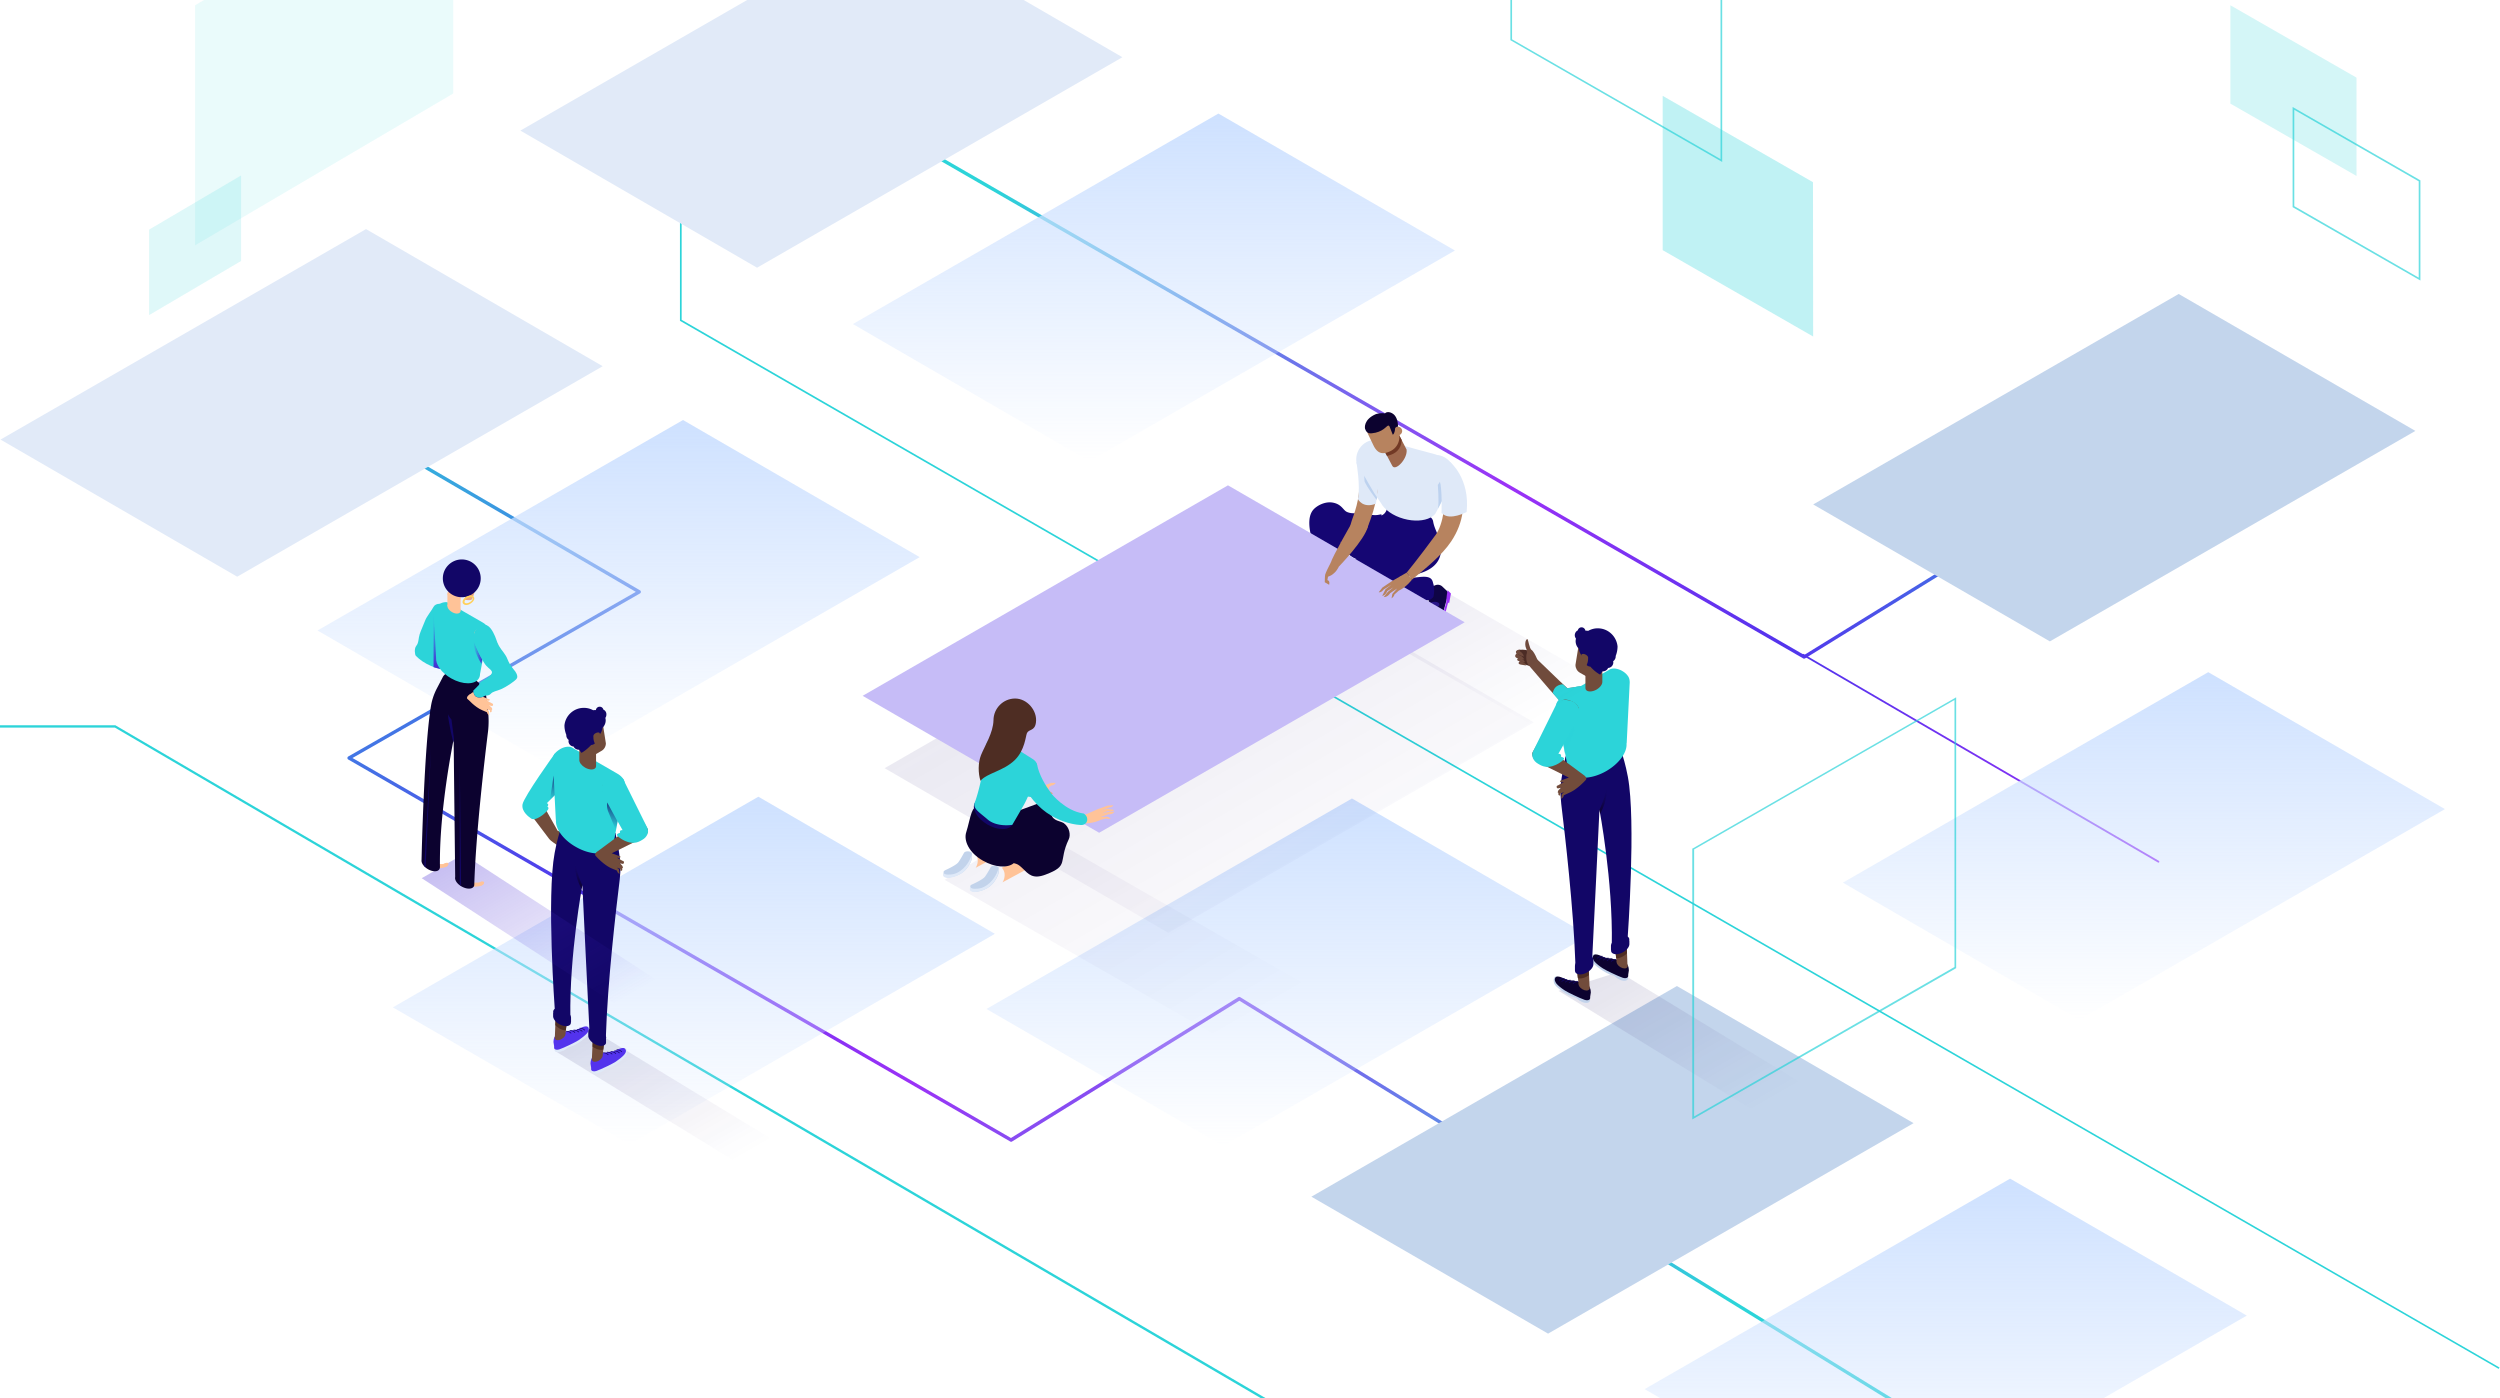 <svg width="910" height="509" fill="none" xmlns="http://www.w3.org/2000/svg"><g clip-path="url(#a)"><path d="m909.52 498.276-662.016-381.49V64.05h.615v52.368l661.709 381.367-.308.491ZM544.497 559 41.8 264.836H-112V264H42.051l.084.084L545 558.248l-.503.752Z" fill="#2CD4D9"/><path opacity=".2" d="M857.768 64.05V28.26L811.861 1.922v35.791l45.907 26.338Z" fill="#2CD4D9"/><path opacity=".7" d="m881.028 102.114-46.522-26.706V38.941l46.522 26.706v36.467ZM835.122 75.04l45.291 26.03V66.015l-45.291-26.03V75.04Z" fill="#2CD4D9"/><path d="M656.726 239.755c-.124 0-.185 0-.308-.062L295.995 31.82c-.308-.184-.369-.553-.246-.86.184-.307.554-.368.861-.245l360.116 207.689 169.719-104.796c.308-.184.677-.062.861.184.185.307.062.675-.184.859L657.095 239.632c-.123.061-.246.123-.369.123Z" fill="url(#b)"/><path d="M785.685 314c-.063 0-.095 0-.158-.032l-129.37-75.364c-.158-.095-.19-.287-.126-.446.094-.159.284-.191.442-.127l129.37 75.332c.158.096.19.287.126.446-.063.127-.158.191-.284.191Z" fill="url(#c)"/><path d="M701.894 518.351c-.123 0-.246 0-.308-.061L451.13 364.257l-82.767 51.263a.564.564 0 0 1-.616 0L126.768 276.467a.644.644 0 0 1-.308-.553c0-.245.123-.43.308-.552l104.674-59.919-127.812-74.53c-.308-.184-.369-.552-.246-.859.184-.307.553-.369.861-.246l128.736 75.082a.647.647 0 0 1 .308.553c0 .246-.124.43-.308.553l-104.675 59.918L367.993 414.23l82.768-51.262c.184-.123.431-.123.677 0l250.764 154.278c.307.184.369.553.184.86-.123.122-.308.245-.492.245Z" fill="url(#d)"/><path d="M334.763 202.796 201.72 279.413l-86.152-49.911 133.043-76.617 86.152 49.911Z" fill="url(#e)"/><path d="M408.546 20.83 275.565 97.448l-86.153-49.912 133.044-76.617 86.09 49.911ZM219.381 133.301 86.338 209.918.186 160.006l133.043-76.617 86.152 49.912Z" fill="#E1EAF8"/><path d="m696.54 408.828-133.043 76.617-86.152-49.85 133.043-76.679 86.152 49.912Z" fill="#C3D5EC"/><path d="m817.83 478.877-133.043 76.678-86.152-49.912 133.043-76.617 86.152 49.851Z" fill="url(#f)"/><path d="m889.951 294.516-133.043 76.679-86.09-49.912 132.981-76.617 86.152 49.85Z" fill="url(#g)"/><path d="m362.134 339.912-132.982 76.617L143 366.679 276.043 290l86.091 49.912Z" fill="url(#h)"/><path d="m578.204 340.499-132.981 76.617-86.153-49.85 133.044-76.618 86.09 49.851Z" fill="url(#i)"/><path d="m529.59 91.186-133.043 76.679-86.091-49.912 133.043-76.617 86.091 49.85Z" fill="url(#j)"/><path d="m879.195 156.85-133.043 76.618L660 183.617 793.043 107l86.152 49.85Z" fill="#C3D5EC"/><g opacity=".8"><path opacity=".15" d="m202.013 382.541 76.121 46.658 20.369-3.868-84.244-51.262-4.862 3.99-7.384 4.482Z" fill="url(#k)"/></g><path d="m199.859 305.31-8.308-10.99c-.061-.061-.123-.122-.184-.245-.369-.614-.246-1.474.246-2.272v-.061l11.507-17.927 5.416 3.254-10.4 15.839c-.062.123-.185.307-.246.43l5.107 9.086 1.846.553-2.153 4.604c.061-.061-2.154-1.351-2.831-2.271Z" fill="#724C3B"/><path d="m203.859 287.568-4.8 4.788s.984.307.185 1.29c0 0 .861.245.061 1.289-.8 1.105-4.615 4.481-6.277 2.762 0 0-3.323-2.087-2.83-4.911.492-2.824 11.753-18.479 11.753-18.479l4.8 8.165-2.892 5.096Z" fill="#2CD4D9"/><path d="M227.12 381.497c.369.062.554-.184.8.184.123.185.369.614.369 1.228-.062.86-.185 1.228-.738 1.903-.677.798-4.185 3.5-6.4 4.052 0 0-.739.184-1.108.491-.308.307-.985.737-1.477.983l-.431-1.105 7.385-4.666 1.723-1.781-.123-1.289Z" fill="#DFE9F8"/><path d="M215.428 390.276c.431.737 1.784.737 3.077 0 1.292-.737 1.969-1.964 1.538-2.701-.431-.737-1.785-.737-3.077 0-1.292.798-1.969 1.964-1.538 2.701Z" fill="#DFE9F8"/><path d="M227.612 381.866c-.8-1.228-3.507.675-4.369.798-3.138.429-4.554.736-6.277 1.289-1.107.368-1.846 1.35-1.969 2.517 0 0-.061.368-.061.675 0 .43.307 1.351.246 2.026 0 .123 0 .246.061.368.246.43.985.553 1.785.307 1.784-.614 6.092-2.701 7.077-3.376 1.107-.737 2.399-1.78 2.953-2.394.554-.553 1.108-1.474.554-2.21Z" fill="#5333ED"/><path d="M215.551 386.04c.369.614 1.477.614 2.461 0 1.046-.614 1.6-1.534 1.231-2.148-.369-.614-1.477-.614-2.461 0-1.047.552-1.6 1.534-1.231 2.148Z" fill="#724C3B"/><path d="M226.258 382.971s-.061 0-.061-.062c-.677-.675-1.662-.675-1.662-.675-.061 0-.123-.062-.123-.123s.062-.123.123-.123c.062 0 1.108 0 1.846.737.062.061.062.123 0 .184-.061 0-.061.062-.123.062ZM225.397 383.4s-.062 0-.062-.061c-.677-.675-1.661-.675-1.661-.675-.062 0-.123-.062-.123-.123 0-.062.061-.123.123-.123.061 0 1.107 0 1.846.737.061.061.061.123 0 .184-.062 0-.123.061-.123.061ZM224.105 383.646s-.062 0-.062-.062c-.677-.675-1.662-.675-1.662-.675-.061 0-.123-.061-.123-.123 0-.061.062-.122.123-.122.062 0 1.108 0 1.847.736.061.062.061.123 0 .184-.062 0-.123.062-.123.062ZM222.751 383.83s-.062 0-.062-.061c-.677-.676-1.661-.676-1.661-.676a.131.131 0 0 1-.123-.123c0-.061.061-.122.123-.122.061 0 1.107 0 1.846.736.061.062.061.123 0 .185-.062.061-.123.061-.123.061ZM221.335 384.076s-.061 0-.061-.062c-.677-.675-1.662-.675-1.662-.675-.061 0-.123-.062-.123-.123s.062-.123.123-.123c.062 0 1.108 0 1.846.737.062.061.062.123 0 .184-.061.062-.123.062-.123.062Z" fill="#120667"/><path d="M213.582 373.639c.369.062.554-.184.8.184.123.185.369.614.369 1.228-.062.86-.185 1.228-.739 1.903-.676.799-4.184 3.5-6.399 4.052 0 0-.739.185-1.108.491-.308.307-.985.737-1.477.983l-.431-1.105 7.385-4.666 1.723-1.78-.123-1.29Z" fill="#DFE9F8"/><path d="M201.89 382.418c.43.736 1.784.736 3.076 0 1.293-.737 1.97-1.965 1.539-2.701-.431-.737-1.785-.737-3.077 0-1.292.798-1.969 1.964-1.538 2.701Z" fill="#DFE9F8"/><path d="M214.135 374.008c-.799-1.228-3.507.675-4.369.798-3.138.429-4.553.736-6.276 1.289-1.108.368-1.847 1.351-1.97 2.517 0 0-.061.368-.061.675 0 .43.308 1.351.246 2.026 0 .123 0 .246.062.369.246.429.984.552 1.784.307 1.785-.614 6.092-2.702 7.077-3.377 1.108-.737 2.4-1.78 2.954-2.394.492-.553 1.046-1.474.553-2.21Z" fill="#5333ED"/><path d="M202.013 378.182c.369.614 1.477.614 2.461 0 1.046-.614 1.6-1.535 1.231-2.149-.369-.614-1.477-.614-2.462 0-.984.553-1.538 1.535-1.23 2.149Z" fill="#724C3B"/><path d="M212.782 375.112s-.062 0-.062-.061c-.677-.676-1.661-.676-1.661-.676-.062 0-.123-.061-.123-.122 0-.062.061-.123.123-.123.061 0 1.107 0 1.846.737.061.061.061.122 0 .184-.062 0-.123.061-.123.061ZM211.859 375.542s-.062 0-.062-.062c-.677-.675-1.661-.675-1.661-.675a.131.131 0 0 1-.123-.123c0-.061.061-.122.123-.122.061 0 1.107 0 1.846.736.061.062.061.123 0 .184-.062 0-.062.062-.123.062ZM210.566 375.788s-.061-.001-.061-.062c-.677-.675-1.662-.675-1.662-.675-.061 0-.123-.062-.123-.123s.062-.123.123-.123c.062 0 1.108 0 1.846.737.062.061.062.123 0 .184-.061 0-.061.062-.123.062ZM209.213 375.972s-.062 0-.062-.061c-.677-.676-1.662-.676-1.662-.676-.061 0-.123-.061-.123-.123 0-.061.062-.122.123-.122.062 0 1.108 0 1.847.736.061.062.061.123 0 .185-.062.061-.062.061-.123.061ZM207.797 376.217s-.061 0-.061-.061c-.677-.676-1.662-.676-1.662-.676-.061 0-.123-.061-.123-.122 0-.062.062-.123.123-.123.062 0 1.108 0 1.846.737.062.061.062.122 0 .184-.061.061-.061.061-.123.061Z" fill="#120667"/><path d="m202.32 368.544-.369 9.331 3.877-1.534.861-7.122-4.369-.675ZM215.859 376.402l-.431 9.331 3.938-1.534.8-7.122-4.307-.675Z" fill="#724C3B"/><path d="M206.566 369.832c-.307-.245-.615-.491-.984-.675-.123-.061-.185-.123-.308-.123l-2.954-.43-.184 4.544c.369.429.861.798 1.415 1.166.8.491 1.662.737 2.4.737l.615-5.219ZM220.105 377.753c-.185-.307-.493-.553-.8-.86l-3.447-.491-.184 4.543c.246.184.431.307.677.491 1.169.675 2.4.86 3.261.614l.493-4.297Z" fill="#4E2D23"/><path d="M207.859 371.92v-1.289c.061-.983-.8-2.149-2.216-2.947-1.723-.982-3.569-.982-4.123 0-.184.307-.184.614-.123.982h-.061v1.228c0 .921.861 2.149 2.215 2.885 1.723.983 3.569.983 4.123 0a1.12 1.12 0 0 0 .123-.429v-.123c.062-.123.062-.184.062-.307ZM220.658 377.813c0-.982-.861-2.148-2.215-2.946-1.723-.983-3.569-.983-4.123 0a1.695 1.695 0 0 0-.184.798v1.289c-.062.982.8 2.149 2.215 3.008 1.723.982 3.569.982 4.123 0 .123-.184.123-.368.123-.614v-1.535h.061Z" fill="#120667"/><path d="m225.212 309.484-1.169-6.262-18.523-4.911s-2.03 3.499-3.63 12.156c-2.954 15.777.061 57.156.061 57.156-.492.859.308 2.332 1.846 3.192 1.539.859 3.2.859 3.692 0 .124-.184.124-.368.124-.553-.37-22.837 4.369-48.069 4.369-48.069 0 1.105 2.584 53.104 2.584 53.104-.061.859.739 2.025 2.031 2.762 1.6.921 3.261.921 3.815 0 .123-.184.123-.368.123-.614.616-20.075 3.693-46.412 5.046-57.34.185-1.719.308-3.376.247-5.095-.062-1.842-.308-3.684-.616-5.526Z" fill="#120667"/><path d="M211.92 322.131s-1.784-3.683-2.646-8.042c0 0-.369 4.543 2.4 9.393l.246-1.351Z" fill="url(#l)"/><path d="M224.72 281.613c-.062-.062-16.307-9.393-16.307-9.393-.554-.369-1.293-.492-2.216-.369a6.426 6.426 0 0 0-2.338.86c-.8.491-1.477 1.043-1.969 1.657a3.644 3.644 0 0 0-.677 2.395l1.107 21.671h.062c-.308 3.131 2.523 7.183 7.2 9.823 5.538 3.192 11.507 3.192 13.353 0 .37-.614.554-1.351.554-2.149l3.877-20.689c.246-1.105-.8-2.763-2.646-3.806Z" fill="#2CD4D9"/><path fill-rule="evenodd" clip-rule="evenodd" d="m235.735 301.748-10.031-17.865h-.061c0-.061-.062-.123-.062-.184-.615-1.044-2.523-.921-4.369.184-1.846 1.044-2.338 2.763-1.723 3.868.062.061-.123.307-.061.368l8.738 13.875-10.584 7.858c-.739.43-1.108 1.105-.862 1.535.062.061.062.123.123.184.615.675 3.2 3.438 5.846 4.543l1.908.798s.123.921.923 1.166l-.246-1.657-.739-.614 1.293.491v.675s.615.123.676-.368v-.614s.247 0 .247-.245c-.123-.246-.123-.492-.247-.614-.246-.369-1.046-.921-1.046-.921l1.17.245s.492 0 .492-.491c.123-.491-.492-.614-.492-.614l-2.093-1.166c.123 0 .677.123.677.123.616 0 .677-.491.677-.491-.061-.062-1.538-.614-3.2-1.228l9.415-4.666a4.437 4.437 0 0 0 1.231-.553c1.908-.921 2.892-2.578 2.4-3.622Z" fill="#724C3B"/><path fill-rule="evenodd" clip-rule="evenodd" d="m227.304 284.559 8.493 17.129-.062.061c.492 1.044-.123 2.947-1.908 3.929-.43.246-.984.614-1.415.737-3.446 1.412-7.261-1.596-7.754-2.272-.492-.675 1.047-.982 1.047-.982s-.431-1.105.923-.982c0 0-6.093-10.682-7.139-13.261-.061-.061-.307-.614-.307-.675-.493-1.105-.062-3.807 1.784-4.912 1.846-1.043 5.415-.614 6.031.43l.307.798Z" fill="#2CD4D9"/><path d="m215.428 275.35 3.507-2.026a3.145 3.145 0 0 0 1.6-2.762l-1.23-7.797s-5.723.491-5.723.675c0 .184 1.846 11.91 1.846 11.91Z" fill="#724C3B"/><path d="m210.874 270.746 6.092-.798v8.902c0 .184-.061.368-.123.552-.554.921-2.277.921-3.877 0-1.292-.737-2.154-1.903-2.092-2.824v-5.832Z" fill="#724C3B"/><path d="M219.612 258.283c-.123-.614-.677-1.043-1.354-1.043-.676 0-1.292.552-1.353 1.228h-.246c-.247 0-.493 0-.739.061a6.848 6.848 0 0 0-3.692-.86c-3.569.123-6.462 2.947-6.769 6.385 0 1.167.246 2.333.677 3.438v.184c0 .676.369 1.29.861 1.658 0 .123-.061.307-.061.43 0 1.043.8 1.903 1.846 1.964.307.676 1.046 1.167 1.846 1.167h.184c.247.184.739 1.227.924 1.105 1.292-.737 2.523-1.842 3.446-2.824 1.107-.062 1.969-.921 1.969-2.026 0-.184 0-.369-.062-.491l-.061-.307c1.23-.676 2.092-1.842 2.215-3.254v-.123a3.744 3.744 0 0 0 1.231-2.763c0-.306-.062-.613-.123-.92.246-.307.369-.737.369-1.167.062-.859-.431-1.535-1.108-1.842Z" fill="#120667"/><path d="M215.982 268.045c-.062-.369.246-.86.8-1.167.676-.368 1.353-.368 1.538 0v.123l.369 1.842-1.538 2.701c.123 0-1.231-.982-1.169-3.499Z" fill="#724C3B"/><path opacity=".7" fill-rule="evenodd" clip-rule="evenodd" d="m224.781 298.986-3.753-6.875a6.107 6.107 0 0 0 .369 3.315l2.769 6.753.615-3.193Z" fill="url(#m)"/><path opacity=".7" d="m201.89 289.532-.37-7.244-1.353 8.963 1.723-1.719Z" fill="url(#n)"/><g opacity=".8"><path opacity=".15" d="m567.313 360.675 82.275 50.403 24.738-5.526-91.075-55.437 2.831 4.666-18.769 5.894Z" fill="url(#o)"/></g><path d="M566.696 355.488c-.369.062-.554-.184-.8.185a2.208 2.208 0 0 0-.369 1.227c.061.86.184 1.228.8 1.965.677.798 4.307 3.561 6.584 4.113 0 0 .8.185 1.108.491.308.307.985.737 1.538.983l.431-1.105-7.569-4.789-1.723-1.78v-1.29Z" fill="#C2D3EB"/><path d="M578.634 364.513c-.431.737-1.846.737-3.138 0-1.292-.737-2.031-1.965-1.6-2.763.431-.736 1.846-.736 3.2 0 1.292.737 2.03 1.965 1.538 2.763Z" fill="#C2D3EB"/><path d="M566.142 355.857c.8-1.228 3.569.675 4.492.798 3.2.491 4.616.737 6.4 1.35 1.108.369 1.846 1.412 1.969 2.579 0 0 .062.368.062.675 0 .43-.308 1.412-.246 2.026 0 .123 0 .246-.123.369-.246.491-1.046.552-1.846.307-1.785-.614-6.277-2.763-7.262-3.438-1.169-.737-2.461-1.781-3.015-2.456-.369-.491-.923-1.412-.431-2.21Z" fill="#0C022F"/><path d="M578.511 360.093c-.369.614-1.477.614-2.523 0s-1.6-1.596-1.292-2.21c.369-.614 1.477-.614 2.523 0 1.107.675 1.661 1.657 1.292 2.21Z" fill="#724C3B"/><path d="M567.557 356.962s-.061 0-.061-.062c-.062-.061-.062-.122 0-.184.738-.737 1.846-.737 1.907-.737.062 0 .124.062.124.123 0 .062-.062.123-.124.123 0 0-1.046 0-1.723.675-.061.062-.061.062-.123.062ZM568.48 357.391s-.061 0-.061-.061c-.062-.061-.062-.123 0-.184.738-.737 1.846-.737 1.908-.737.061 0 .123.062.123.123s-.062.123-.123.123c0 0-1.047 0-1.723.675-.062.061-.124.061-.124.061ZM569.773 357.637s-.062 0-.062-.061c-.061-.062-.061-.123 0-.185.739-.736 1.785-.736 1.908-.736.061 0 .123.061.123.123 0 .061-.062.122-.123.122 0 0-1.046 0-1.723.676-.062.061-.062.061-.123.061ZM571.188 357.883s-.062 0-.062-.062c-.061-.061-.061-.123 0-.184.739-.737 1.847-.737 1.908-.737.062 0 .123.062.123.123a.131.131 0 0 1-.123.123s-1.046 0-1.723.675c-.061 0-.123.062-.123.062ZM572.604 358.128s-.062 0-.062-.061c-.062-.062-.062-.123 0-.184.738-.737 1.846-.798 1.908-.737.061 0 .123.061.123.123 0 .061-.062.122-.123.122 0 0-1.047 0-1.723.676-.062.061-.062.061-.123.061Z" fill="#120667"/><path d="M580.542 347.446c-.369.061-.554-.184-.8.184a2.209 2.209 0 0 0-.369 1.228c.061.859.184 1.228.8 1.964.677.799 4.307 3.561 6.584 4.114 0 0 .8.184 1.108.491.307.307.984.737 1.538.982l.431-1.105-7.569-4.788-1.723-1.781v-1.289Z" fill="#C2D3EB"/><path d="M592.48 356.47c-.431.737-1.846.737-3.138 0-1.293-.736-2.031-1.964-1.6-2.762.43-.737 1.846-.737 3.138 0 1.354.737 2.031 1.964 1.6 2.762Z" fill="#C2D3EB"/><path d="M579.988 347.814c.8-1.228 3.569.676 4.492.798 3.2.491 4.616.737 6.4 1.351 1.108.368 1.846 1.412 1.969 2.578 0 0 .062.369.062.676 0 .429-.308 1.412-.246 2.026 0 .122 0 .245-.123.368-.247.491-1.047.553-1.847.307-1.784-.614-6.276-2.763-7.261-3.438-1.169-.737-2.461-1.78-3.015-2.456-.369-.491-.985-1.412-.431-2.21Z" fill="#0C022F"/><path d="M592.357 352.05c-.369.614-1.477.614-2.523 0s-1.6-1.596-1.292-2.21c.369-.614 1.476-.614 2.523 0 1.046.676 1.661 1.658 1.292 2.21Z" fill="#724C3B"/><path d="M581.403 348.919s-.061 0-.061-.061c-.062-.061-.062-.123 0-.184.738-.737 1.846-.798 1.907-.737.062 0 .123.061.123.123 0 .061-.061.123-.123.123 0 0-1.046 0-1.723.675-.061.061-.123.061-.123.061ZM582.265 349.349s-.062 0-.062-.061c-.061-.061-.061-.123 0-.184.739-.737 1.846-.798 1.908-.737.061 0 .123.061.123.123 0 .061-.062.123-.123.123 0 0-1.046 0-1.723.675-.062.061-.062.061-.123.061ZM583.619 349.595s-.062 0-.062-.062c-.061-.061-.061-.123 0-.184.739-.737 1.846-.737 1.908-.737.061 0 .123.062.123.123s-.062.123-.123.123c0 0-1.046 0-1.723.675-.062.062-.123.062-.123.062ZM584.972 349.84s-.061 0-.061-.061c-.062-.062-.062-.123 0-.184.738-.737 1.785-.737 1.908-.737.061 0 .123.061.123.123 0 .061-.062.122-.123.122 0 0-1.047 0-1.723.676-.062.061-.062.061-.124.061ZM586.449 350.086s-.061 0-.061-.062c-.062-.061-.062-.122 0-.184.738-.737 1.846-.798 1.907-.737.062 0 .124.062.124.123 0 .062-.062.123-.124.123 0 0-1.046 0-1.723.675-.061.062-.123.062-.123.062Z" fill="#120667"/><path d="m592.049 342.228.369 9.515-3.938-1.535-.861-7.305 4.43-.675ZM578.203 350.27l.431 9.516-4-1.535-.861-7.306 4.43-.675Z" fill="#724C3B"/><path d="M587.68 343.578c.308-.245.616-.491.985-.675.123-.061.184-.123.308-.184l3.076-.43.185 4.666c-.369.43-.862.859-1.477 1.166-.861.491-1.723.737-2.461.737l-.616-5.28ZM573.896 351.682c.184-.307.492-.614.8-.86l3.507-.491.185 4.604c-.246.185-.431.369-.738.492-1.17.675-2.462.921-3.323.614l-.431-4.359Z" fill="#4E2D23"/><path d="M586.388 345.727v-1.289c-.062-.983.861-2.21 2.277-3.07 1.723-.982 3.63-.982 4.246 0 .184.307.184.614.123 1.044h.061v1.228c0 .982-.861 2.148-2.276 2.946-1.723.983-3.631.983-4.246 0a1.145 1.145 0 0 1-.124-.491v-.122c-.061-.062-.061-.185-.061-.246ZM573.28 351.682c0-.982.862-2.21 2.277-3.008 1.723-.982 3.631-.982 4.246 0 .123.246.185.553.185.86v1.35c.062.983-.8 2.21-2.277 3.07-1.723.982-3.631.982-4.246 0-.123-.184-.123-.368-.185-.614v-1.658Z" fill="#120667"/><path d="m568.665 281.818 1.169-6.446 18.954-5.035s2.092 3.623 3.754 12.402c3.015 16.146-.062 58.445-.062 58.445.492.921-.308 2.333-1.908 3.254-1.538.92-3.261.92-3.753 0-.123-.185-.123-.369-.123-.553.43-23.329-4.493-49.175-4.493-49.175 0 1.105-2.646 54.332-2.646 54.332.062.921-.738 2.087-2.092 2.824-1.6.921-3.385.921-3.877 0-.123-.184-.123-.368-.123-.614-.677-20.566-3.815-47.456-5.169-58.629-.185-1.719-.308-3.5-.246-5.219 0-1.78.246-3.683.615-5.586Z" fill="#120667"/><path d="M582.203 294.772s1.847-3.745 2.708-8.227c0 0 .369 4.605-2.461 9.639l-.247-1.412Z" fill="url(#p)"/><path d="M552.419 238.782c.062 1.105.739 2.149 1.723 2.64 2.093.982 3.385 1.166 3.385 1.166.492.062 1.169-.184 1.784-.675.8-.737.554-1.473.124-1.964-.062-.062-.185-.123-.308-.185 0 0-3.2-3.008-3.446-3.131 0 0-2.646-.429-3.2.123 0 0-.185.184-.431.614-.061.43.308.921.369 1.412Z" fill="#4E2D23"/><path d="M559.619 240.133s.369.307.554.491l7.261 6.999 3.077 2.885 17.169-2.394 2.769 7.796-22.215-.306-4.246-4.666-7.63-8.902c-1.108-1.289-.739-3.745-.739-3.745.493-1.105-.061-2.149-.061-2.149-.431-.921-.431-1.903-.246-2.701.246-.798.677-.921.738-.737.185.185.739 3.377 1.354 3.807.738.429 1.538 2.148 1.538 2.148s.308.676.677 1.474Z" fill="#724C3B"/><path d="M568.911 249.096s-3.138-.123-3.692 3.192l2.339 2.763 12.738-5.894-5.046.614-4.8.737-1.539-1.412Z" fill="#2CD4D9"/><path d="M569.157 253.332c.062-.061 16.677-9.577 16.677-9.577.554-.368 1.354-.491 2.277-.368.738.122 1.6.368 2.4.859.861.491 1.538 1.105 1.969 1.719.554.675.738 1.596.738 2.456l-1.107 22.162h-.062c.308 3.193-2.584 7.306-7.323 10.069-5.661 3.253-11.753 3.253-13.661 0a4.476 4.476 0 0 1-.554-2.149l-4-21.18c-.307-1.228.739-2.947 2.646-3.991Z" fill="#2CD4D9"/><path fill-rule="evenodd" clip-rule="evenodd" d="m557.835 273.898 10.276-18.294h.062c0-.062.061-.123.061-.185.616-1.105 2.585-.92 4.493.185 1.907 1.105 2.4 2.824 1.784 3.929-.061.061.123.368.062.368l-8.923 14.182 10.83 8.042c.739.491 1.108 1.166.862 1.596-.062.062-.062.123-.123.184-.616.676-3.262 3.5-6.031 4.666l-1.969.921s-.123.982-.985 1.228l.247-1.658.861-.736-1.354.491v.736s-.615.123-.738-.368v-.614s-.246 0-.246-.245c.123-.246.123-.492.246-.614.246-.369 1.108-.983 1.108-.983l-1.231.246s-.492 0-.492-.491c-.124-.491.492-.614.492-.614l2.154-1.228c-.123 0-.739.123-.739.123-.615 0-.738-.491-.738-.491.061-.062 1.538-.614 3.261-1.228l-9.661-4.789a5.862 5.862 0 0 1-1.292-.552c-1.723-.983-2.708-2.702-2.277-3.807Z" fill="#724C3B"/><path fill-rule="evenodd" clip-rule="evenodd" d="m566.511 256.342-8.676 17.558.061.062c-.492 1.105.123 3.008 1.969 4.052.431.245 1.046.614 1.416.736 3.507 1.474 7.446-1.657 7.938-2.333.492-.675-1.046-.982-1.046-.982s.431-1.105-.923-1.044c0 0 6.276-10.927 7.261-13.506.062-.061.308-.614.308-.675.492-1.167-.062-3.561-1.969-4.666-1.908-1.105-5.416-.982-6.093.123l-.246.675Z" fill="#2CD4D9"/><path d="m578.634 246.886-3.569-2.026c-.984-.553-1.6-1.658-1.6-2.824l1.292-7.981s5.846.552 5.846.675-1.969 12.156-1.969 12.156Z" fill="#724C3B"/><path d="m583.311 242.22-6.215-.859v9.086c0 .184.061.368.123.552.554.921 2.338.921 3.938 0 1.354-.798 2.154-1.964 2.092-2.885v-5.894h.062Z" fill="#724C3B"/><path d="M574.327 229.451a1.387 1.387 0 0 1 1.353-1.106c.739 0 1.293.553 1.416 1.228h.246c.246 0 .492 0 .738.062 1.108-.614 2.4-.983 3.754-.921 3.692.123 6.584 3.008 6.954 6.569a9.565 9.565 0 0 1-.677 3.499v.184c0 .676-.369 1.351-.923 1.719 0 .123.061.307.061.43 0 1.044-.8 1.965-1.907 2.026a2.015 2.015 0 0 1-1.846 1.228h-.185c-.246.184-.739 1.289-.923 1.166-1.354-.736-2.585-1.842-3.508-2.885-1.107-.062-1.969-.921-1.969-2.026 0-.184 0-.368.062-.553l.061-.368a4.454 4.454 0 0 1-2.277-3.377v-.122a3.887 3.887 0 0 1-1.23-2.824c0-.307.061-.614.123-.921-.247-.369-.431-.737-.431-1.228 0-.737.431-1.474 1.108-1.78Z" fill="#120667"/><path d="M578.08 239.458c.062-.369-.307-.86-.861-1.167-.677-.368-1.354-.368-1.6 0v.123l-.369 1.842 1.538 2.762s1.354-.982 1.292-3.56Z" fill="#724C3B"/><path opacity=".7" d="M567.373 254.621s1.415-.921 2.523-1.78c1.108-.798 5.354-3.131 5.354-3.131l-1.539.246-4.307 2.517s-1.785 1.166-2.339 1.841l.308.307Z" fill="#2CD4D9"/><path d="M553.158 237.063s1.231.491 1.538 1.903c0 0-1.046-.245-2.215-.859-1.169-.553-.8-1.535.677-1.658v.614Z" fill="#724C3B"/><path d="M552.973 238.475s1.292.307 1.846 1.596c0 0-1.046-.061-2.338-.429-1.293-.369-1.17-1.167-.308-1.903l.8.736Z" fill="#724C3B"/><path d="M553.404 239.641s1.169.246 1.723 1.412c0 0-.985-.061-2.092-.368-1.17-.307-.862-.798-.123-1.473l.492.429Z" fill="#724C3B"/><path d="M553.896 240.808s1.169.245 1.723 1.412c0 0-.984-.062-2.092-.307-1.108-.246-.862-.798-.123-1.474l.492.369Z" fill="#724C3B"/><path opacity=".7" fill-rule="evenodd" clip-rule="evenodd" d="m569.034 271.135 3.877-7.06c.185 1.167.062 2.333-.431 3.377l-2.83 6.937-.616-3.254Z" fill="#2CD4D9"/><path opacity=".3" d="m238.978 356.689-15.138 8.718-70.337-45.737 15.138-8.718 70.337 45.737Z" fill="url(#q)"/><path d="M160.579 228.073s-.43 2.394-1.292 3.622c-.861 1.289.615 1.412.308 1.965-.308.552.061.307.431.245 2.338-.491 7.63 4.543 5.23 3.991-1.231-.246-1.231 5.586-2.4 5.709-3.446.368-8.738-1.964-11.507-4.911-.308-.307-.677-2.579.184-3.622.923-1.044.739-2.763 1.231-4.236.492-1.474 1.416-3.438 1.969-4.912.554-1.535 2.4-3.683 3.077-5.034s3.816-2.026 4.616 1.351c.738 3.376-1.847 5.832-1.847 5.832Z" fill="#2CD4D9"/><path d="m160.333 243.544-2.523-.676.062-19.768.615 9.086 1.846 11.358Z" fill="url(#r)"/><path d="M158.118 314.452s2.092.122 2.892.061c.185 0 .431 0 1.108-.307s1.046.614.861.859c-.246.307-1.107 1.106-4.8.921v-1.534h-.061Z" fill="#FFC398"/><path d="M161.256 315.372c.185.307.739.307 1.293 0 .553-.307.8-.798.676-1.105-.184-.307-.738-.307-1.292 0s-.861.798-.677 1.105ZM171.102 321.205s2.093.123 2.893.061c.184 0 .43 0 1.107-.307s1.046.614.862.86c-.246.307-1.108 1.105-4.8.921v-1.535h-.062Z" fill="#FFC398"/><path d="M161.256 246.306c-.061.062-.061.123-.123.246l-2.215 4.236c-.923 1.842-1.6 3.745-1.969 5.771-2.585 14.427-3.508 56.542-3.508 56.542-.123.982.739 2.333 2.277 3.254 1.785 1.043 3.692 1.043 4.246 0 .123-.184.123-.43.185-.614-.37-20.873 4.984-46.597 4.984-46.597 0 .983.554 50.096.554 50.096-.246 1.044.677 2.517 2.338 3.438 1.846 1.044 3.816 1.044 4.431 0 .123-.184.185-.43.185-.675.553-18.356 3.753-45.614 4.984-55.56a33.012 33.012 0 0 0 0-7.797l-.677-5.464c-.246-2.271-2.338-4.911-5.538-6.753-2.154-1.228-4.308-1.842-6.215-1.842-1.723-.122-3.2.492-3.939 1.719Z" fill="#0C022F"/><path d="M175.718 226.6c-.062 0-12.369-7.122-12.369-7.122-.431-.307-.985-.368-1.662-.245-.554.061-1.169.307-1.784.614-.616.368-1.108.798-1.477 1.289-.37.491-.554 1.166-.554 1.842l.861 16.453c-.184 2.394 1.908 5.463 5.477 7.489 4.185 2.395 8.738 2.395 10.092 0 .308-.491.431-1.043.431-1.596l2.954-15.716c.246-.982-.554-2.21-1.969-3.008Z" fill="#2CD4D9"/><path d="M182.24 245.877s.308-1.167 0-2.21l.616.306s.307 1.105.123 1.904h-.739Z" fill="url(#s)"/><path d="m164.333 261.9.923 7.121-.246 1.29s-1.661-6.692-1.969-10.314c0 0 .615 1.289 1.292 1.903Z" fill="#120667"/><path d="M174.241 322.187c.184.307.738.307 1.292 0s.8-.798.677-1.105c-.185-.307-.739-.307-1.292 0-.554.307-.862.737-.677 1.105Z" fill="#FFC398"/><path d="m167.841 322.371-.493-45.491v45.123l.493.368ZM154.918 315.679l1.969-43.465-2.461 43.035.492.43Z" fill="#120667"/><path d="M167.533 222.793c-.431.737-1.784.737-3.015 0-1.231-.736-1.969-1.903-1.539-2.64.431-.736 1.785-.736 3.016 0 1.292.737 1.969 1.904 1.538 2.64ZM167.533 218.189c-.431.736-1.784.736-3.015 0-1.231-.737-1.969-1.903-1.539-2.64.431-.737 1.785-.737 3.016 0 1.292.737 1.969 1.903 1.538 2.64Z" fill="#FFC398"/><path d="M167.656 217.821v4.543l-4.8-1.781v-4.604l4.8 1.842Z" fill="#FFC398"/><path d="M173.01 214.505s-.739 2.763-1.108 3.5c-.307.798-2.707.307-2.707.307s.123-4.482 3.815-3.807Z" fill="#EBA87C"/><path d="M161.195 210.515a6.873 6.873 0 0 0 6.892 6.876 6.873 6.873 0 0 0 6.892-6.876 6.873 6.873 0 0 0-6.892-6.876c-3.754 0-6.892 3.07-6.892 6.876Z" fill="#120667"/><path d="M169.748 220.215c-.184 0-.307 0-.492-.062-.308-.061-.554-.245-.738-.491-.431-.736.123-1.78 1.292-2.455a2.927 2.927 0 0 1 1.538-.43c.554 0 .985.184 1.17.552.184.369.184.86-.123 1.29-.247.429-.677.798-1.17 1.105-.43.307-.984.491-1.477.491Zm1.662-2.886c-.369 0-.862.123-1.231.369-.861.491-1.231 1.228-1.046 1.596.062.123.185.184.308.245.431.123 1.046 0 1.6-.368.43-.245.738-.552.923-.921.184-.307.184-.552.123-.675-.123-.123-.369-.246-.677-.246Z" fill="#FFD05A"/><path d="M172.456 252.507c2.277.737 5.785 2.026 5.908 2.149 0 0-.123.43-.616.43 0 0-.554-.123-.615-.123l1.908 1.043s.553.123.43.553c0 .43-.43.43-.43.43l-1.047-.246s.739.553.985.86c.123.122.123.307.185.552 0 .246-.185.246-.185.246v.552c-.123.43-.615.307-.615.307v-.675l-1.17-.43.739.675.184 1.474c-.738-.184-.861-1.044-.861-1.044l-1.723-.736c-2.769-1.167-5.354-4.175-5.354-4.175l2.277-1.842Z" fill="#FFC398"/><path d="M172.825 232.739c.985.491.246-.369.185-.43-.554-.982-.8-2.456.861-3.438 1.723-.982 3.508-.982 4.123 0 0 .061.062.123.062.184h.062l9.23 16.33-.061.062c.43.982-.493 2.455-2.093 3.438-.369.245-.8.368-1.169.491l-11.754 5.832-1.538-2.21 9.6-7.306-7.508-12.953Z" fill="#FFC398"/><path fill-rule="evenodd" clip-rule="evenodd" d="M171.779 254.287c-.738.43-1.477.43-1.723 0-.246-.429.185-1.105.862-1.473.677-.368 1.477-.43 1.723 0s-.123 1.044-.862 1.473Z" fill="#FFC398"/><path d="M176.825 252.998s-1.046.798-1.538.798c-.493 0-2.708.737-3.016-2.394l.923-.921c.8-.798 1.724-1.964 1.724-1.166-.124 2.087.369 2.824 1.907 3.683Z" fill="#1B0971"/><path d="M176.825 252.998s-1.046.798-1.538.798c-.493 0-2.708.737-3.016-2.394l.923-.921c.8-.798 1.724-1.964 1.724-1.166-.124 2.087.369 2.824 1.907 3.683Z" fill="#2CD4D9"/><path d="m175.533 239.983-.308 1.596s-1.846-2.762-2.584-5.648c-.739-2.885-.185-2.701-.185-2.701s1.231 3.806 3.077 6.753Z" fill="url(#t)"/><path d="M176.948 227.521s1.231.184 2.523 2.578c1.293 2.394 1.17 3.254 2.154 5.034 1.046 1.78 2.339 2.824 3.138 4.911.8 2.088 2.647 4.175 2.647 4.175s1.477 1.842.615 2.886c-.8.982-3.877 3.008-5.6 3.744-1.723.737-3.015.799-3.815 1.719-.739.921-3.508 1.105-4-1.289s-.246-2.824 1.231-3.622c1.477-.737 3.753-2.271 3.138-3.315-.615-1.105-1.6-1.105-2.954-3.377-1.354-2.271-2.523-4.972-3.077-6.2-.738-1.719-1.6-6.999 4-7.244Z" fill="#2CD4D9"/><path opacity=".7" d="m626.88 58.955-.431-.246-76.675-44.079v-65.076l.431.246L626.88-6.182v65.137Zm-76.491-44.632 75.876 43.588V-5.752L550.389-49.34v63.663Z" fill="#2CD4D9"/><path opacity=".3" d="m659.987 122.496-.061-56.174-54.707-31.433v56.174l54.768 31.433Z" fill="#2CD4D9"/><path opacity=".7" d="M615.988 407.478v-98.596l.185-.061 95.874-55.008v98.596l-96.059 55.069Zm.677-98.289v97.184l94.767-54.394v-97.183l-94.767 54.393Z" fill="#2CD4D9"/><path opacity=".1" d="M164.982-53.392V34.03L71.015 89.283V1.922l93.967-55.314Z" fill="#2CD4D9"/><path opacity=".15" d="M87.753 63.866v31.126l-33.476 19.707V83.573l33.476-19.707Z" fill="#2CD4D9"/><path opacity=".1" d="M496 228.154 500.8 209l21.292 3.99 61.66 35.731-26.092 15.163-61.66-35.73Z" fill="url(#u)"/><path opacity=".1" d="M558.303 262.919 455.043 203 322 279.617l103.259 59.919 133.044-76.617Z" fill="url(#v)"/><path d="M493.146 219.088v-2.339c0-1.011-.57-1.931-1.451-2.334l-.672-.307a2.837 2.837 0 0 0-3.186.568c-1.355 1.329-3.112 3.322-4.891 5.61-.789 1.017-1.332 1.817-1.805 2.368-.677.789-1.489 2.124-.613 2.646 0 0 1.747 1.045 3.149.25l8.894-5.428c.355-.211.575-.608.575-1.034Z" fill="#0F0446"/><path d="m490.72 211.745-5.574-.897 1.937 4.246c.515.754 1.137 1.646 2.179 2.251 1.152.674 2.4.669 2.784 0a.875.875 0 0 0 .1-.451 4.865 4.865 0 0 0-.521-1.768l-.905-3.381Z" fill="#9E684D"/><path d="M486.146 216.849a5.979 5.979 0 0 1 1.627.22c.764.211 1.273.515 1.373.779" stroke="#5333ED" stroke-opacity=".4" stroke-width="1.582" stroke-miterlimit="10" stroke-linecap="round"/><path d="m526.594 215.005-1.581-1.499a2.397 2.397 0 0 0-2.57-.474l-.665.279a2.894 2.894 0 0 0-1.799 2.615c-.032 1.805.112 4.331.442 7.051.33 2.715-.735 2.379-1.198 3.705-.324.931.415 2.415 1.373 2.131 0 0 2.677-.237 3.704-1.963l2.831-10.661c.09-.379-.25-.91-.537-1.184Z" fill="#0F0446"/><path d="M520.146 220.848c.279-.359.728-.672 1.276-.852.664-.22 1.31-.187 1.724.053" stroke="#5333ED" stroke-opacity=".4" stroke-width="1.582" stroke-miterlimit="10" stroke-linecap="round"/><path d="M526.926 214.848s-.403 2.103-.419 3.573c-.006.438-.06.871-.164 1.298l-1.982 6.647a2.018 2.018 0 0 1-.223.494c-.262.416-.823 1.242-1.394 1.636-.921.627-2.375.882-2.598.838l.517.51s1.367.072 2.386-.388c.844-.388 1.895-1.431 2.33-3.329.371-1.603 1.738-6.846 1.738-6.846l.359.35.67-3.584-1.22-1.199Z" fill="#9B31F7"/><path d="M502.824 187.635s1.681-.497 2.079-2.695c.652-3.637 14.791 2.695 14.791 2.695s1.723.641 1.972 2.182c.493 3.086 2.598 5.681 2.847 9.392 1.034 15.47-30.68 9.832-30.68 9.832 3.276-.323 10.571.063 17.124 1.122 2.704.44 5.137-.159 7.009-.217 3.504-.111 3.456 1.588 3.801 2.706.599 1.937 0 4.595 0 4.595s-1.501 2.436-5.334.689c-4.421-2.018-7.443 1.45-10.846 1.09-4.167-.439-6.007-2.573-9.925-3.134-9.044-1.297-13.529-7.645-7.252-10.796l20.771-6.199s-10.836 8.894-17.765 3.277c-2.349-1.906-3.955-7.592-7.486-10.134 0 0 3.075 1.975 3.653 3.77 1.049 3.272.429 1.97.805 4.315.308 1.959 2.529 2.224 3.388 5.549.467 1.805.239 4.452-.037 6.363a2.914 2.914 0 0 1-2.762 2.494l-.875.037a2.886 2.886 0 0 1-1.452-.317c-1.14-.588-3.319-1.869-4.273-3.511-1.108-1.895-.578-2.451-1.935-5.188-.382-.768-1.024-.604-1.766-2.208-1.431-3.097-.583-4.866-1.352-7.899-1.06-4.167-1.129-7.873.806-10.007 1.294-1.419 4.22-3.012 7.04-2.483 3.282.62 3.712 2.78 5.138 3.399 2.338 1.017 4.368-.037 6.711.593 3.823 1.032 4.841.334 5.843.26" fill="#150673"/><path d="M485.764 209.888s.864-1.477 2.068-1.514c1.203-.038.201.54-.721 1.44-.923.9-1.58 1.016-1.347.074Z" fill="#B7835F"/><path d="M483.458 211.804s.435-1.652 1.585-2.006c1.15-.355.334.466-.313 1.577-.641 1.112-1.246 1.398-1.272.429Z" fill="#B7835F"/><path d="M484.465 211.143s.435-1.652 1.586-2.007c1.15-.355.333.466-.313 1.578-.647 1.112-1.251 1.403-1.273.429Z" fill="#B7835F"/><path d="m522.933 165.584-.101-.095s-13.588-3.648-17.575-4.861c-3.986-1.212-6.229-.338-6.229-.338-4.745 1.228-6.871 6.755-4.167 10.843 0 0 5.917 9.493 7.799 11.97 1.251 2.383 4.315 4.628 8.302 5.734 3.791 1.049 7.406.789 9.734-.439.726-.381 1.325-.853 1.76-1.419.137-.244.286-.519.456-.831 2.157-4.019 6.536-12.94 6.536-12.94.313-4.045-2.762-7.301-6.515-7.624Z" fill="#DFE9F8"/><path d="m511.991 163.62-3.679-7.063-6.579 3.42 5.068 9.609c1.134 2.113 5.688-2.673 5.19-5.966Z" fill="#9E684D"/><path d="m504.866 165.965-1.835-3.457 6.187-4.246.992 1.869c-.075 2.139-.997 4.452-4.167 5.501-.409.143-.79.248-1.177.333Z" fill="#723925"/><path d="M510.336 156.499a1.63 1.63 0 0 0-1.988-1.149c-.031.01-.037.042-.069.053l-.827-1.721c-.678-1.408-1.553-1.726-2.984-2.076-1.14-.28-2.773-.81-3.923-.254-2.598 1.245-3.717 4.305-2.497 6.841l1.882 3.907c1.68 3.5 3.875 3.219 6.213 2.097 2.29-1.096 3.462-3.474 3.175-5.814.764-.291 1.236-1.074 1.018-1.884Z" fill="#B7835F"/><path d="M524.932 182.251s.424-4.58-.748-6.978l-.816 1.244s.498 6.073.064 8.614l1.5-2.88Z" fill="#BDD2EF"/><path d="M507.792 156.102s-.006 1.567-.811 2.16l-1.183-2.997s-.164-.386-.461-.36c-.678.058-1.866 2.451-6.065 2.822-.339.032-.89.021-1.336-.196-.7-.344-.917-1.122-1.039-1.414-.122-.296-.615-3.446 3.966-5.395 0 0 1.823-.54 3.249-.227 0 0 .382-.535 1.204-.493.636.032 3.467.382 3.578 5.311.006-.011-1.012-.037-1.102.789Z" fill="#0C022F"/><path d="M533.134 226.51 400.09 303.128 314 253.277l132.982-76.617 86.152 49.85Z" fill="#C6BCF7"/><path d="M378.306 287.105s-8.061-3.438-13.599-8.472l-2.277 6.323s6.584 5.587 16.122 5.28l-.246-3.131Z" fill="#2CD4D9"/><path d="m377.383 288.394 2.4-1.657 3.508 2.026-4.677 2.394-1.231-2.763Z" fill="#EBA072"/><path d="m377.26 288.394.862-.737s2.031-1.719 2.769-2.026c.431-.184 1.785-.675 1.785-.675h1.599s-.246.798-1.599.982l-.8.553c-.062.307-.185.982-.554 1.78-.246.491-.493.983-.985 1.535 0 0-.861.921-1.292 1.166-1.169.676-1.785-2.578-1.785-2.578Z" fill="#FFC398"/><path opacity=".06" d="m343.846 320.257 31.384-19.155 101.474 58.139-31.384 19.154-101.474-58.138Z" fill="url(#w)"/><path d="m375.229 315.591-10.338 5.586s.739-.859.8-2.578c.062-1.719-1.046-2.763-1.046-2.763l5.169-2.271 5.415.491v1.535Z" fill="#FFC398"/><path d="M353.753 321.975s3.938-1.719 4.8-2.885c.861-1.167 2.031-3.377 2.031-3.377.184-.368.738-.614 1.415-.614.8 0 1.477.369 1.538.86v.982s.308 1.474-1.846 4.298-5.846 3.253-5.846 3.253a3.608 3.608 0 0 1-.861.123c-.985 0-1.785-.491-1.785-1.043v-.799c-.123-.307.123-.614.554-.798Z" fill="#C2D3EB"/><path d="m362.184 312.091-7.077 3.807s.738-.86.8-2.579c.061-1.719-1.046-2.762-1.046-2.762l5.169-2.272 2.092 2.21v1.596h.062Z" fill="#FFC398"/><path d="M351.722 302.883c.677-2.088 1.354-5.526 1.97-7.122.676-1.658.984-1.596.984-1.596l15.077 1.289 7.692-2.824c1.231-.491 4.677 1.535 5.23 3.806.616 2.456 3.385 2.395 4.554 3.193 2.154 1.535 2.523 4.42 1.785 5.893-3.939 8.288.369 9.516-8.431 12.831-4.677 1.781-6.153-.122-8.369-2.271-1.538-1.474-1.846-1.535-3.2-1.903-2.215 1.903-6.892 1.596-11.261-.921-4.985-2.824-7.077-7.244-6.031-10.375Z" fill="#0C022F"/><path d="M354.861 292.2c-1.293 2.21.8 5.71 4.553 7.92 3.754 2.21 7.877 2.21 9.17 0 1.292-2.21-.8-5.71-4.554-7.92-3.816-2.21-7.939-2.21-9.169 0Z" fill="#120667"/><path d="M344.03 316.757s3.939-1.719 4.8-2.885c.862-1.167 2.031-3.377 2.031-3.377.184-.368.738-.614 1.415-.614.8 0 1.477.368 1.539.86v.982s.307 1.473-1.847 4.297c-2.153 2.824-5.846 3.254-5.846 3.254a3.6 3.6 0 0 1-.861.123c-.985 0-1.785-.491-1.785-1.044v-.798c-.123-.307.185-.552.554-.798Z" fill="#C2D3EB"/><path d="M353.076 322.774s.308.737 1.662.737c1.353 0 3.2 0 5.6-2.21 2.399-2.272 3.015-4.85 3.138-5.219v1.167s.061.921-.923 2.64c-.985 1.719-2.4 3.499-5.785 4.481-3.384.983-3.753-.491-3.753-.491 0-.245.061-1.105.061-1.105ZM343.353 317.617s.308.737 1.662.737c1.354 0 3.2-.001 5.6-2.211 2.4-2.271 3.015-4.85 3.138-5.218v1.167s.062.92-.923 2.639c-.985 1.719-2.4 3.5-5.784 4.482-3.385.982-3.754-.491-3.754-.491 0-.246.061-1.105.061-1.105Z" fill="#DFE9F8"/><path d="M376.029 276.362c-.061 0-12.184-7.797-12.861-7.859a6.24 6.24 0 0 0-1.784.246c-.616.246-1.17.552-1.6.921-.493.43-.739.982-.862 1.596 0 0-.861 11.849-4.123 20.935-.738 2.148 1.723 3.499 4.615 6.016 3.447 3.008 9.046 2.026 9.046 2.026 2.339-3.929 3.2-5.525 4.062-6.999 3.2-5.402 4.8-13.813 4.8-13.813.369-.798.246-1.964-1.293-3.069Z" fill="#2CD4D9"/><path d="M361.63 262.18c-.123 4.604-3.139 9.209-4.554 12.708-1.108 2.824-1.046 6.569-.185 9.332 2.339-2.824 8.308-3.5 12.493-7.552 3.692-3.622 3.938-8.717 4.43-9.822.739-1.535 2.831-.676 3.262-3.807.615-4.359-3.2-8.779-7.569-8.779-4.308 0-7.877 3.561-7.877 7.92Z" fill="#4E2D23"/><path d="M403.229 293.244s-3.446 1.228-3.631 1.29c-.184.122-5.354 2.333-5.354 2.333l.862 2.824s3.015.061 5.723-1.351l1.908-.43s.615.369 1.661 0l-1.354-.675-2.4.184 2.708-.982s1.6.184 2.338-.983l-2.215.062-2.338.614 2.153-.921s1.354.491 2.339-.368l-2.523-.492-2.4.737 2.892-1.166s1.231.061 1.662-.798l-2.031.122Z" fill="#FFC398"/><path d="M374.676 289.377c-3.446-4.973-4.862-10.437-2.585-12.033 3.938-2.702 5.415.982 5.415.982.739 3.806 3.016 7.551 5.108 10.437 0 0 5.046 6.446 11.877 7.367 0 0 1.538.859 1.23 2.578 0 0-.246 1.412-1.846 1.596 0 .062-11.63.062-19.199-10.927Z" fill="#2CD4D9"/><path fill-rule="evenodd" clip-rule="evenodd" d="M491.888 190.632s-6.898 11.939-7.566 14.369l3.133 1.122s9.379-9.678 10.482-14.538c1.076-4.744-6.049-.953-6.049-.953Z" fill="#B7835F"/><path d="m484.38 204.863-.551 1.043s-1.273 2.478-1.469 3.272c-.122.493-.143 2.764-.143 2.764l1.585.916s.472-1.419-.631-1.694l.223-1.245c.292-.148 1.066-.333 1.744-.905.44-.371.901-.715 1.368-1.382 0 0 .763-1.08.928-1.593.408-1.282-3.054-1.176-3.054-1.176ZM500.099 168.062l-5.211 4.129c.302 8.17-1.082 12.432-2.842 17.313-2.481 6.867 4.506 5.512 5.657 2.674 7.04-17.387 2.396-24.116 2.396-24.116Z" fill="#B7835F"/><path d="M493.748 168.241s1.516 8.8.546 13.432c0 0 1.691 3.542 6.532 1.679 0 0 1.863-12.799 2.261-16.352l-9.339 1.241Z" fill="#DFE9F8"/><path d="M501.086 181.959s-3.621-4.706-4.39-6.761l-.138-2.006s3.701 6.549 4.687 7.889l-.159.878Z" fill="#BDD2EF"/><path d="M528.372 169.517s-3.849 5.194-3.228 7.169c1.68 5.369.069 14.417-2.529 17.954-6.436 8.783-10.555 13.76-10.555 13.76s1.818 2.652 1.897 2.584c4.91-3.992 10.943-8.916 14.256-13.882 9.76-14.64.159-27.585.159-27.585Z" fill="#B7835F"/><path d="M524.704 186.783s.36-8.514-.674-12.125l3.711-6.596s7.428 5.972 6.108 18.302c0 0-6.081 3.283-8.854.567" fill="#DFE9F8"/><path d="M503.206 213.858s3.213-2.197 3.43-2.313c.217-.122 5.424-3.145 5.424-3.145l1.898 2.583s-1.888 2.642-4.835 4.035l-1.549 1.371s-.063.741-1.049 1.424l.286-1.615 1.755-1.98-2.561 1.716s-.869 1.493-2.333 1.403l1.501-1.885 1.972-1.631-2.19 1.324s-.434 1.509-1.844 1.773l1.208-2.409 2.121-1.662-2.852 1.784s-.721 1.128-1.734.953l1.352-1.726Z" fill="#B7835F"/></g><defs><linearGradient id="b" x1="295.682" y1="135.203" x2="827.387" y2="135.203" gradientUnits="userSpaceOnUse"><stop offset=".123" stop-color="#2CD4D9"/><stop offset=".477" stop-color="#9B31F7"/><stop offset=".664" stop-color="#5333ED"/><stop offset="1" stop-color="#2CD4D9"/></linearGradient><linearGradient id="c" x1="656.002" y1="276.004" x2="786.017" y2="276.004" gradientUnits="userSpaceOnUse"><stop stop-color="#5333ED"/><stop offset="1" stop-color="#9B31F7"/></linearGradient><linearGradient id="d" x1="557.57" y1="613.414" x2="203.158" y2="74.401" gradientUnits="userSpaceOnUse"><stop offset=".123" stop-color="#2CD4D9"/><stop offset=".477" stop-color="#9B31F7"/><stop offset=".664" stop-color="#5333ED"/><stop offset="1" stop-color="#2CD4D9"/></linearGradient><linearGradient id="e" x1="225.166" y1="152.885" x2="225.166" y2="279.413" gradientUnits="userSpaceOnUse"><stop stop-color="#CEE1FF"/><stop offset="1" stop-color="#CEE1FF" stop-opacity="0"/></linearGradient><linearGradient id="f" x1="708.232" y1="429.026" x2="708.232" y2="555.555" gradientUnits="userSpaceOnUse"><stop stop-color="#CEE1FF"/><stop offset="1" stop-color="#CEE1FF" stop-opacity="0"/></linearGradient><linearGradient id="g" x1="780.385" y1="244.666" x2="780.385" y2="371.195" gradientUnits="userSpaceOnUse"><stop stop-color="#CEE1FF"/><stop offset="1" stop-color="#CEE1FF" stop-opacity="0"/></linearGradient><linearGradient id="h" x1="252.567" y1="290" x2="252.567" y2="416.529" gradientUnits="userSpaceOnUse"><stop stop-color="#CEE1FF"/><stop offset="1" stop-color="#CEE1FF" stop-opacity="0"/></linearGradient><linearGradient id="i" x1="468.637" y1="290.648" x2="468.637" y2="417.116" gradientUnits="userSpaceOnUse"><stop stop-color="#CEE1FF"/><stop offset="1" stop-color="#CEE1FF" stop-opacity="0"/></linearGradient><linearGradient id="j" x1="420.023" y1="41.336" x2="420.023" y2="167.865" gradientUnits="userSpaceOnUse"><stop stop-color="#CEE1FF"/><stop offset="1" stop-color="#CEE1FF" stop-opacity="0"/></linearGradient><linearGradient id="k" x1="228.284" y1="365.971" x2="271.433" y2="440.884" gradientUnits="userSpaceOnUse"><stop stop-color="#11055B"/><stop offset=".794" stop-color="#11055B" stop-opacity="0"/></linearGradient><linearGradient id="l" x1="210.616" y1="323.533" x2="210.616" y2="314.12" gradientUnits="userSpaceOnUse"><stop stop-color="#0C022F"/><stop offset=".243" stop-color="#0D0235" stop-opacity=".757"/><stop offset=".579" stop-color="#0F0447" stop-opacity=".421"/><stop offset=".968" stop-color="#120664" stop-opacity=".033"/><stop offset="1" stop-color="#120667" stop-opacity="0"/></linearGradient><linearGradient id="m" x1="224.056" y1="293.191" x2="221.197" y2="301.063" gradientUnits="userSpaceOnUse"><stop stop-color="#120667"/><stop offset="1" stop-color="#120667" stop-opacity="0"/></linearGradient><linearGradient id="n" x1="202.865" y1="282.795" x2="199.833" y2="291.145" gradientUnits="userSpaceOnUse"><stop stop-color="#120667"/><stop offset="1" stop-color="#120667" stop-opacity="0"/></linearGradient><linearGradient id="o" x1="597.118" y1="342.145" x2="643.783" y2="423.162" gradientUnits="userSpaceOnUse"><stop stop-color="#11055B"/><stop offset=".794" stop-color="#11055B" stop-opacity="0"/></linearGradient><linearGradient id="p" x1="583.567" y1="296.205" x2="583.567" y2="286.578" gradientUnits="userSpaceOnUse"><stop stop-color="#0C022F"/><stop offset=".243" stop-color="#0D0235" stop-opacity=".757"/><stop offset=".579" stop-color="#0F0447" stop-opacity=".421"/><stop offset=".968" stop-color="#120664" stop-opacity=".033"/><stop offset="1" stop-color="#120667" stop-opacity="0"/></linearGradient><linearGradient id="q" x1="177.529" y1="305.847" x2="214.834" y2="370.613" gradientUnits="userSpaceOnUse"><stop stop-color="#462AD3"/><stop offset="1" stop-color="#462AD3" stop-opacity="0"/></linearGradient><linearGradient id="r" x1="159.051" y1="243.543" x2="159.051" y2="223.121" gradientUnits="userSpaceOnUse"><stop stop-color="#462AD3"/><stop offset=".386" stop-color="#482CD8" stop-opacity=".614"/><stop offset=".836" stop-color="#4F31E6" stop-opacity=".164"/><stop offset="1" stop-color="#5333ED" stop-opacity="0"/></linearGradient><linearGradient id="s" x1="182.639" y1="245.895" x2="182.639" y2="243.668" gradientUnits="userSpaceOnUse"><stop stop-color="#0C022F"/><stop offset=".25" stop-color="#0D0234" stop-opacity=".75"/><stop offset=".542" stop-color="#0E0342" stop-opacity=".458"/><stop offset=".853" stop-color="#110559" stop-opacity=".147"/><stop offset="1" stop-color="#120667" stop-opacity="0"/></linearGradient><linearGradient id="t" x1="175.558" y1="237.412" x2="172.343" y2="237.412" gradientUnits="userSpaceOnUse"><stop stop-color="#462AD3"/><stop offset=".386" stop-color="#482CD8" stop-opacity=".614"/><stop offset=".836" stop-color="#4F31E6" stop-opacity=".164"/><stop offset="1" stop-color="#5333ED" stop-opacity="0"/></linearGradient><linearGradient id="u" x1="555.387" y1="265.221" x2="517.486" y2="199.419" gradientUnits="userSpaceOnUse"><stop stop-color="#120667" stop-opacity="0"/><stop offset="1" stop-color="#120667" stop-opacity=".857"/></linearGradient><linearGradient id="v" x1="466.08" y1="316.036" x2="414.442" y2="226.386" gradientUnits="userSpaceOnUse"><stop stop-color="#120667" stop-opacity=".252"/><stop offset="1" stop-color="#120667" stop-opacity=".857"/></linearGradient><linearGradient id="w" x1="435.811" y1="383.894" x2="384.897" y2="295.499" gradientUnits="userSpaceOnUse"><stop stop-color="#120667" stop-opacity="0"/><stop offset="1" stop-color="#120667" stop-opacity=".857"/></linearGradient><clipPath id="a"><path fill="#fff" d="M0 0h910v509H0z"/></clipPath></defs></svg>
